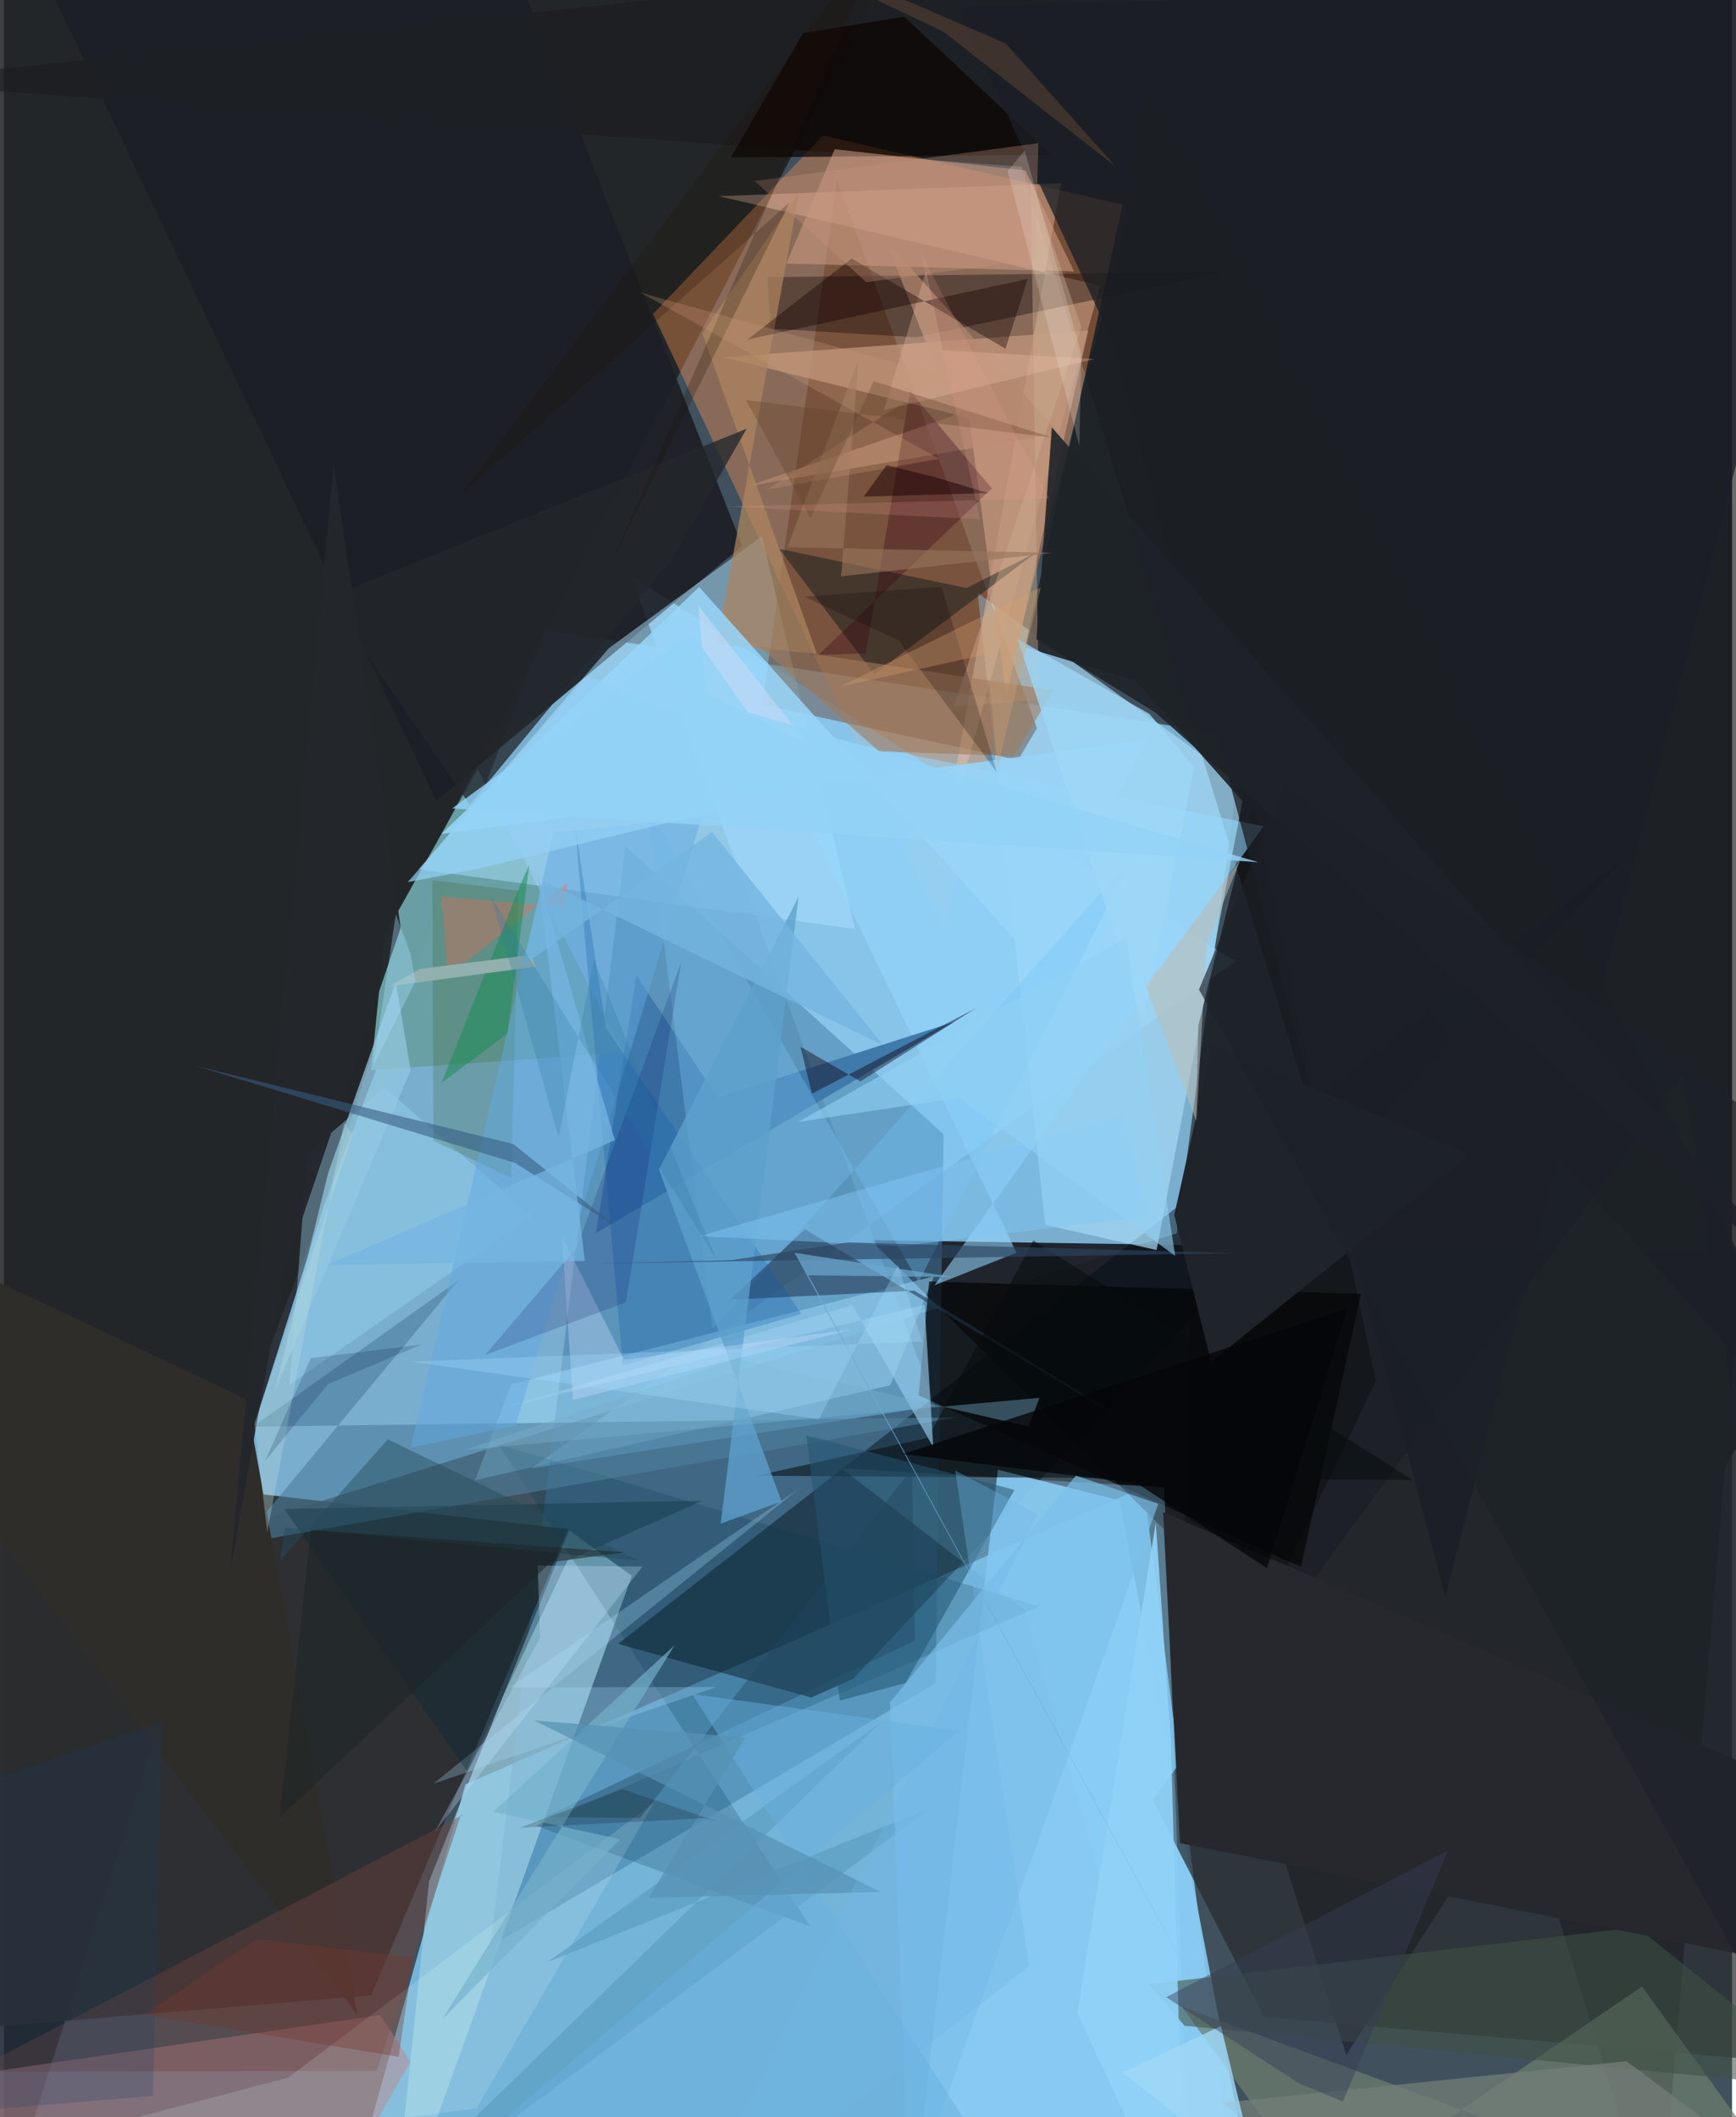 <svg xmlns="http://www.w3.org/2000/svg" width="228" height="278" viewBox="0 0 836 1024"><path fill="#40515d" d="M0 0h836v1024H0z"/><path fill="#7fb9dc" fill-opacity=".898" d="M92.813 745.058L261.6 304.684l337.882 51.62-32.13 240.246z"/><path fill="#7dc3eb" fill-opacity=".871" d="M172.19 1045.461l51.027-182.404 328.202-143.788 45.294 353.86z"/><path fill="#060000" fill-opacity=".592" d="M-62 39.715l554.274 40.937L800.665 1086 898-62z"/><path fill="#1f1f21" fill-opacity=".855" d="M422.237-4.18L-62-62l57.267 1147.322 216.93-682.829z"/><path fill="#1c1f25" fill-opacity=".953" d="M571.875 750.183l77.52 243.754L898 607.223l-478.66-7.41z"/><path fill="#ff9553" fill-opacity=".38" d="M313.991 151.845l82.255-86.305 148.803 34.357-90.56 349.301z"/><path fill="#8dcbf1" fill-opacity=".769" d="M450.503 679.953l-195.277 30.21 340.415-245.222-292.355-186.366z"/><path fill="#407ca7" fill-opacity=".518" d="M450.732 814.054l3.851-265.474L300.62 409.31l-65.504 532.35z"/><path fill="#2c2d2f" fill-opacity=".925" d="M-62 701.455l54.914 278.998 184.743-15.379L273.01 739.61z"/><path fill="#1c1f25" fill-opacity=".914" d="M-4.534-62h233.67l128.026 326.129-148.004 123.3z"/><path fill="#000c14" fill-opacity=".443" d="M784.389 414.363l-487.294 380.73 93.42 25.957 20.378-9.093z"/><path fill="#a6d9f3" fill-opacity=".702" d="M471.042 286.795l32.67 305.575 53.905 12.246L600.53 380.38z"/><path fill="#89cbf2" fill-opacity=".89" d="M608.749 1086l-69.05-360.349-58.901-14.786L437.685 1086z"/><path fill="#9ccee1" fill-opacity=".706" d="M303.742 762.175L187.397 1086l18.253-176.06 67.787-169.713z"/><path fill="#6aa0a5" fill-opacity=".996" d="M299.58 509.12L229.168 372.1l-44.995 80.243-6.53 65.248z"/><path fill="#ace3ff" fill-opacity=".482" d="M292.512 313.604l74.201-54.261 44.999 189.946-211.044-28.861z"/><path fill="#262a2e" fill-opacity=".71" d="M884.875 999.4l-275.22-23.776-53.933-105.028L812.39 519.492z"/><path fill="#623215" fill-opacity=".392" d="M366.814 340.877l36.257-253.69L499.737 352.2l-9.158 15.408z"/><path fill="#111215" fill-opacity=".678" d="M577.833 495.947l26.738-107.969 59.072 279.974-95.992 200.494z"/><path fill="#a7838b" fill-opacity=".631" d="M182.042 974.638l-232.669 33.809L146.122 1086l50.548-88.826z"/><path fill="#1c2025" fill-opacity=".91" d="M898 723.743L547.383 329.215l-53.334-16.088L554.47 38.71z"/><path fill="#9fd9f9" fill-opacity=".478" d="M227.88 715.954l200.887-45.924 21.096-52.729-204.455 52.232z"/><path fill="#6d7e6f" fill-opacity=".71" d="M638.72 1065.766l153.748-105.01 90.5 125.244-313.126-115.504z"/><path fill="#ffd2b3" fill-opacity=".365" d="M511.425 88.594L345.893 94.89l184.404 43.195-78.56 282.892z"/><path fill="#040507" fill-opacity=".706" d="M442.507 674.908l184.919 82.923 29.077-132.046-208.92-5.947z"/><path fill="#bf9479" fill-opacity=".769" d="M524.568 159.928l-176.92 12.846 119.247 29.275 18.02 134.556z"/><path fill="#9cd8f9" fill-opacity=".384" d="M138.153 669.786l8.69-112.16 37.19-31.653 71.392 62.19z"/><path fill="#01334a" fill-opacity=".216" d="M239.13 698.561l261.864 78.389L257.3 883.025l132.774 48.722z"/><path fill="#95d8ff" fill-opacity=".565" d="M366.594 350.412l123.242 255.46-39.685 15.79 159.19-222.03z"/><path fill="#90d5fc" fill-opacity=".325" d="M573.625 1063.162l-79.781-284.45-88.569-68.519 156.071 9.153z"/><path fill="#4c7e9d" fill-opacity=".596" d="M114.26 746.615l346.576-61.106-340.37 4.52 99.338-70.683z"/><path fill="#407aab" d="M305.968 471.87l-19.553 124.51 172.856-101.99-114.042 36.436z"/><path fill="#0b0200" fill-opacity=".349" d="M370.968 158.922l70.48 4.217 149.944-31.679-222.058 2.599z"/><path fill="#021115" fill-opacity=".424" d="M421.046 326.099l-46.027-60.66 90.685 19.002 33.57-17.104z"/><path fill="#2e2d29" d="M117.25 676.733L-62 592.194l14.697 91.99 218.42 290.698z"/><path fill="#ac845f" fill-opacity=".733" d="M393.294 316.23l-55.487-155.008 46.85-68.112-39.785 218.561z"/><path fill="#0a0400" fill-opacity=".706" d="M435.47 8.064l-48.895 8.02L351.62 76.15l155.333-1.224z"/><path fill="#cb9b83" fill-opacity=".569" d="M401.896 72.175l-23.387 55.292 139.203 3.773-23.59-48.793z"/><path fill="#754440" fill-opacity=".4" d="M180.284 1001.63l-195.884.325 237.888-124.29-1.26.265z"/><path fill="#3f5143" fill-opacity=".565" d="M571.12 979.768l-17.308-20.052 236.216-27.551 98.188 78.437z"/><path fill="#76c5f8" fill-opacity=".333" d="M545.474 415.107L342.845 642.704l-32.08-253.892 131.719 231.34z"/><path fill="#21344e" fill-opacity=".557" d="M440.421 624.244L582.08 711.03 387.486 594.546l-36.074 34.072z"/><path fill="#2d4a00" fill-opacity=".18" d="M245.363 569.73l-37.613-17.955-.52-126.1 41.696 5.101z"/><path fill="#060b0e" fill-opacity=".545" d="M497.976 599.99L681.61 715.833l-317.657-2.067 83.011-18.347z"/><path fill="#1b1f25" fill-opacity=".765" d="M898-9.374L461.081 3.139l75.76 163.223 160.47 605.984z"/><path fill="#97cceb" fill-opacity=".647" d="M238.602 681.681l206.778-50.62 4.21 68.902-39.15-68.656z"/><path fill="#62a8e1" fill-opacity=".475" d="M337.514 395.656l-71.625 6.865-69.078 297.624 50.68-10.649z"/><path fill="#a5dbf9" fill-opacity=".29" d="M244.62 816.14l100.152-.187-137.017 46.737 177.074-142.83z"/><path fill="#24272d" fill-opacity=".773" d="M156.723 289.023l68.555 100.148 97.344-117.926 36.682-63.886z"/><path fill="#0a010d" fill-opacity=".424" d="M385.342 506.298l28.996 16.716 55.943-35.433-79.403 41.393z"/><path fill="#98d4f8" fill-opacity=".871" d="M211.592 403.372l124.707-119.478 160.895 179.743 55.783-105.852z"/><path fill="#94c8df" fill-opacity=".725" d="M189.558 474.97l-32.787 92.564-25.56 104.633 65.526-154.553z"/><path fill="#105aac" fill-opacity=".271" d="M299.407 660.343L276.2 399.188l15.08 98.154 94.502 138.176z"/><path fill="#b5886f" fill-opacity=".69" d="M360.138 235.06l150.304-25.441-83.885-93.499 33.26 84.82z"/><path fill="#235570" fill-opacity=".545" d="M404.36 822.517l-16.23-128.28 100.714 26.35-52.682 93.455z"/><path fill="#91d2f8" fill-opacity=".918" d="M571.344 1086l-6.816-243.553-7.307-106.124-37.905 237.38z"/><path fill="#26282e" d="M568.93 891.461l-8.185-160.074 289.675 125.21L898 956.642z"/><path fill="#e7fffc" fill-opacity=".153" d="M-62 1057.212l290.63-37.493 86.09-148.081-177.212 133.243z"/><path fill="#5da0cc" fill-opacity=".773" d="M346.732 736.93l37.704-303.22-67.577 131.954 59.33 160.54z"/><path fill="#20242b" fill-opacity=".996" d="M566.165 587.674l18.308-82.183 124.58 52.862-125.11 100.354z"/><path fill="#caaf91" fill-opacity=".42" d="M500.652 338.562l-41.239 3.248L521.2 158.383l-24.51-71.516z"/><path fill="#360316" fill-opacity=".333" d="M394.092 316.73l22.82-.725 21.414-126.862 39.582 47.08z"/><path fill="#589abf" fill-opacity=".612" d="M448.267 874.371l-185.511 74.72 162.047-116.47L164.219 1086z"/><path fill="#022736" fill-opacity=".31" d="M224.147 856.796l-88.615-126.99 202.38-3.978-65.287 28.942z"/><path fill="#fe624a" fill-opacity=".318" d="M272.011 438.842l-60.337-5.258 3.115 38.526 57.8-45.368z"/><path fill="#a17a5c" fill-opacity=".6" d="M423.406 363.41l65.14 2.265 19.126-31.793L364.84 312.22z"/><path fill="#1e2328" fill-opacity=".898" d="M499.453 309.223l57.6 35.405 320.36 283.985-370.479-421.909z"/><path fill="#c7e4ff" fill-opacity=".294" d="M208.414 886.005l50.947-93.952-1.126-34.879 50.688.536z"/><path fill="#7fc8f7" fill-opacity=".463" d="M553.422 588.241l-119.434 14.45-97.748-4.81 204.785-58.677z"/><path fill="#737f77" fill-opacity=".737" d="M612.31 1033.311L898 1081.386l-113.057-84.47-195.886 20.156z"/><path fill="#148d53" fill-opacity=".498" d="M211.699 523.759l38.508-96.815 3.969-8.67-10.627 81.61z"/><path fill="#cfdfff" fill-opacity=".341" d="M269.944 597.942l30.02 59.693 110.046-14.578-134.762 34.047z"/><path fill="#7ac0eb" fill-opacity=".655" d="M428.644 823.381l9.177 242.342L558.418 727.35l-39.816-13.686z"/><path fill="#9fd8f6" fill-opacity=".824" d="M649.2 1086l-108.234-83.518 47.786-22.576 18.304 76.236z"/><path fill="#020057" fill-opacity=".165" d="M327.66 465.216L277.11 603.36l-44.32 51.976 68.093-25.466z"/><path fill="#7aaecc" fill-opacity=".408" d="M354.422 657.183l-131.476 44.09 277.974-25.19-5.215 13.907z"/><path fill="#f0c2ac" fill-opacity=".306" d="M454.125 169.34l-8.067-38.212-20.355 67.212 101.744-24.675z"/><path fill="#120200" fill-opacity=".38" d="M484.489 168.66l-74.41-43.605-50.381 39.167 135.568-29.302z"/><path fill="#9dd7f7" fill-opacity=".788" d="M554.22 345.33l21.564 25.902L551.158 494.1l-60.802-185.06z"/><path fill="#24272c" fill-opacity=".965" d="M135.347 615.699l56.59-166.96-32.432-224.294-50.188 536.087z"/><path fill="#21475f" fill-opacity=".404" d="M440.7 793.455l-1.39-83.163-131.556 168.995-46.098-.44z"/><path fill="#365d81" fill-opacity=".576" d="M246.427 553.343L92.192 515.36l154.95 47.055 49.856 31.566z"/><path fill="#97755c" fill-opacity=".612" d="M404.975 278.783l8.528-105.069-34.482 90.938 128.459 2.732z"/><path fill="#183f69" fill-opacity=".216" d="M72.048 1013.737l4.58-180.818L-62 879.598v145.298z"/><path fill="#69b1de" fill-opacity=".482" d="M332.919 819.336l129.016 17.746L170.606 1086l331.477-2.111z"/><path fill="#92b0ae" d="M254.903 461.878l2.468 5.626-71.094 9.568 14.994-8.45z"/><path fill="#73b5e0" fill-opacity=".78" d="M260.836 425.943l-10.169 41.324 91.882-64.883 82.776 103.14z"/><path fill="#2b4562" fill-opacity=".631" d="M596.142 606.132l-187.885-5.224-56.606 8.592-66.515 1.643z"/><path fill="#bdbdb3" fill-opacity=".514" d="M576.839 542.126L552.4 477.002l45.863-61.436-16.378 40.774z"/><path fill="#1d2128" fill-opacity=".643" d="M619.262 379.965L898 575.083v478.5l-319.888-574.98z"/><path fill="#75b2cc" fill-opacity=".663" d="M236.695 876.251l87.752-80.495L212.059 976.63l86.098-87.037z"/><path fill="#000401" fill-opacity=".216" d="M387.047 288.566l66.578-4.788 26.572 89.502-47.43-63.542z"/><path fill="#c5927a" fill-opacity=".333" d="M500.427 69.24L363.14 87.538l54.046 48.942 81.787-11.023z"/><path fill="#201308" fill-opacity=".243" d="M380.143 97.844L220.473 239.83 430.007-39.942 292.512 275.025z"/><path fill="#8d623d" fill-opacity=".298" d="M537.845 80.586L484.63 21.03 292.317-62l162.36 77.434z"/><path fill="#fcf0ec" fill-opacity=".2" d="M520.259 215.82L485.575 82.836l8.203-10.035 27.423 98.32z"/><path fill="#76362f" fill-opacity=".353" d="M197.944 946.804l-75.512-8.965-54.763 36.609 123.289 20.381z"/><path fill="#353d56" fill-opacity=".439" d="M626.051 1007.415l21.685 9.019 50.995-121.526-136.462 71.06z"/><path fill="#c89a75" fill-opacity=".282" d="M452.514 221.926l-83.44 14.84 86.073-54.6-147.054-40.553z"/><path fill="#92d1f5" fill-opacity=".604" d="M462.205 530.912L566.6 607.418l-23.72-153.84-158.753 89.099z"/><path fill="#5692b4" fill-opacity=".722" d="M311.908 917.872l112.337-2.79-167.868-82.975 102.268 8.318z"/><path fill="#6ea9d0" fill-opacity=".694" d="M382.47 605.95l77.163 11.75-70.519-.895 194.34 356.826z"/><path fill="#244b5a" fill-opacity=".443" d="M135.937 738.874l-2.477 16.087 52.229-58.787 121.697 58.668z"/><path fill="#a2e0ff" fill-opacity=".302" d="M196.973 658.566l197.318 27.887 38.252-74.592 11.715 37.01z"/><path fill="#badddc" fill-opacity=".337" d="M127.377 741.063l-6.208-52.432 47.567-139.847-4.141-5.997z"/><path fill="#d6a070" fill-opacity=".337" d="M404.477 332.091l70.972-15.707 5.317 54.824 20.858-87.158z"/><path fill="#040609" fill-opacity=".784" d="M611.017 758.484l38.891-125.57-215.05 70.339L548.2 717.52z"/><path fill="#603e26" fill-opacity=".322" d="M390.184 250.694l-31.21-57.169 148.329 18.167-86.57-27.288z"/><path fill="#001242" fill-opacity=".18" d="M148.408 656.9l53.653-6.646-45.245 19.226-30.439 37.033z"/><path fill="#93d2f7" fill-opacity=".686" d="M195.361 426.651l33.795-6.412 176.162-42.712L282.22 326.99z"/><path fill="#a7dffe" fill-opacity=".353" d="M189.586 442.165l7.172 19.376 2.328 13.048-20.432 40.848z"/><path fill="#1c2426" fill-opacity=".537" d="M133.455 878.984l15.1-139.03 151.694 10.827-35.658 4.844z"/><path fill="#1b0002" fill-opacity=".506" d="M450.528 230.832l25.665 7.652-60.202 1.713 10.974-15.212z"/><path fill="#ccdcf6" fill-opacity=".537" d="M390.622 360.74l-1.852-.945-52.788-66.753 3.549 42.29z"/><path fill="#6fb9e7" fill-opacity=".333" d="M495.883 950.864L460.18 711.22l39.873 21.124L325.318 1086z"/><path fill="#eda197" fill-opacity=".184" d="M349.382 244.99l156.181-3.943-61.931-118.598 28.563 128.722z"/><path fill="#000804" fill-opacity=".188" d="M299.068 865.328l47.353 16.138-7.64-2.082-89.007 4.611z"/><path fill="#76b5e1" fill-opacity=".722" d="M156.169 611.871l124.857-2-22.673-186.238 37.202 127.88z"/><path fill="#93d2f7" fill-opacity=".808" d="M359.753 344.387l-27.02-38.393-115.904 85.022L606.82 417.02z"/><path fill="#2a78a3" fill-opacity=".247" d="M344.61 609.061l-109.044-175.53 32.777 116.677 17.058-86.033z"/></svg>